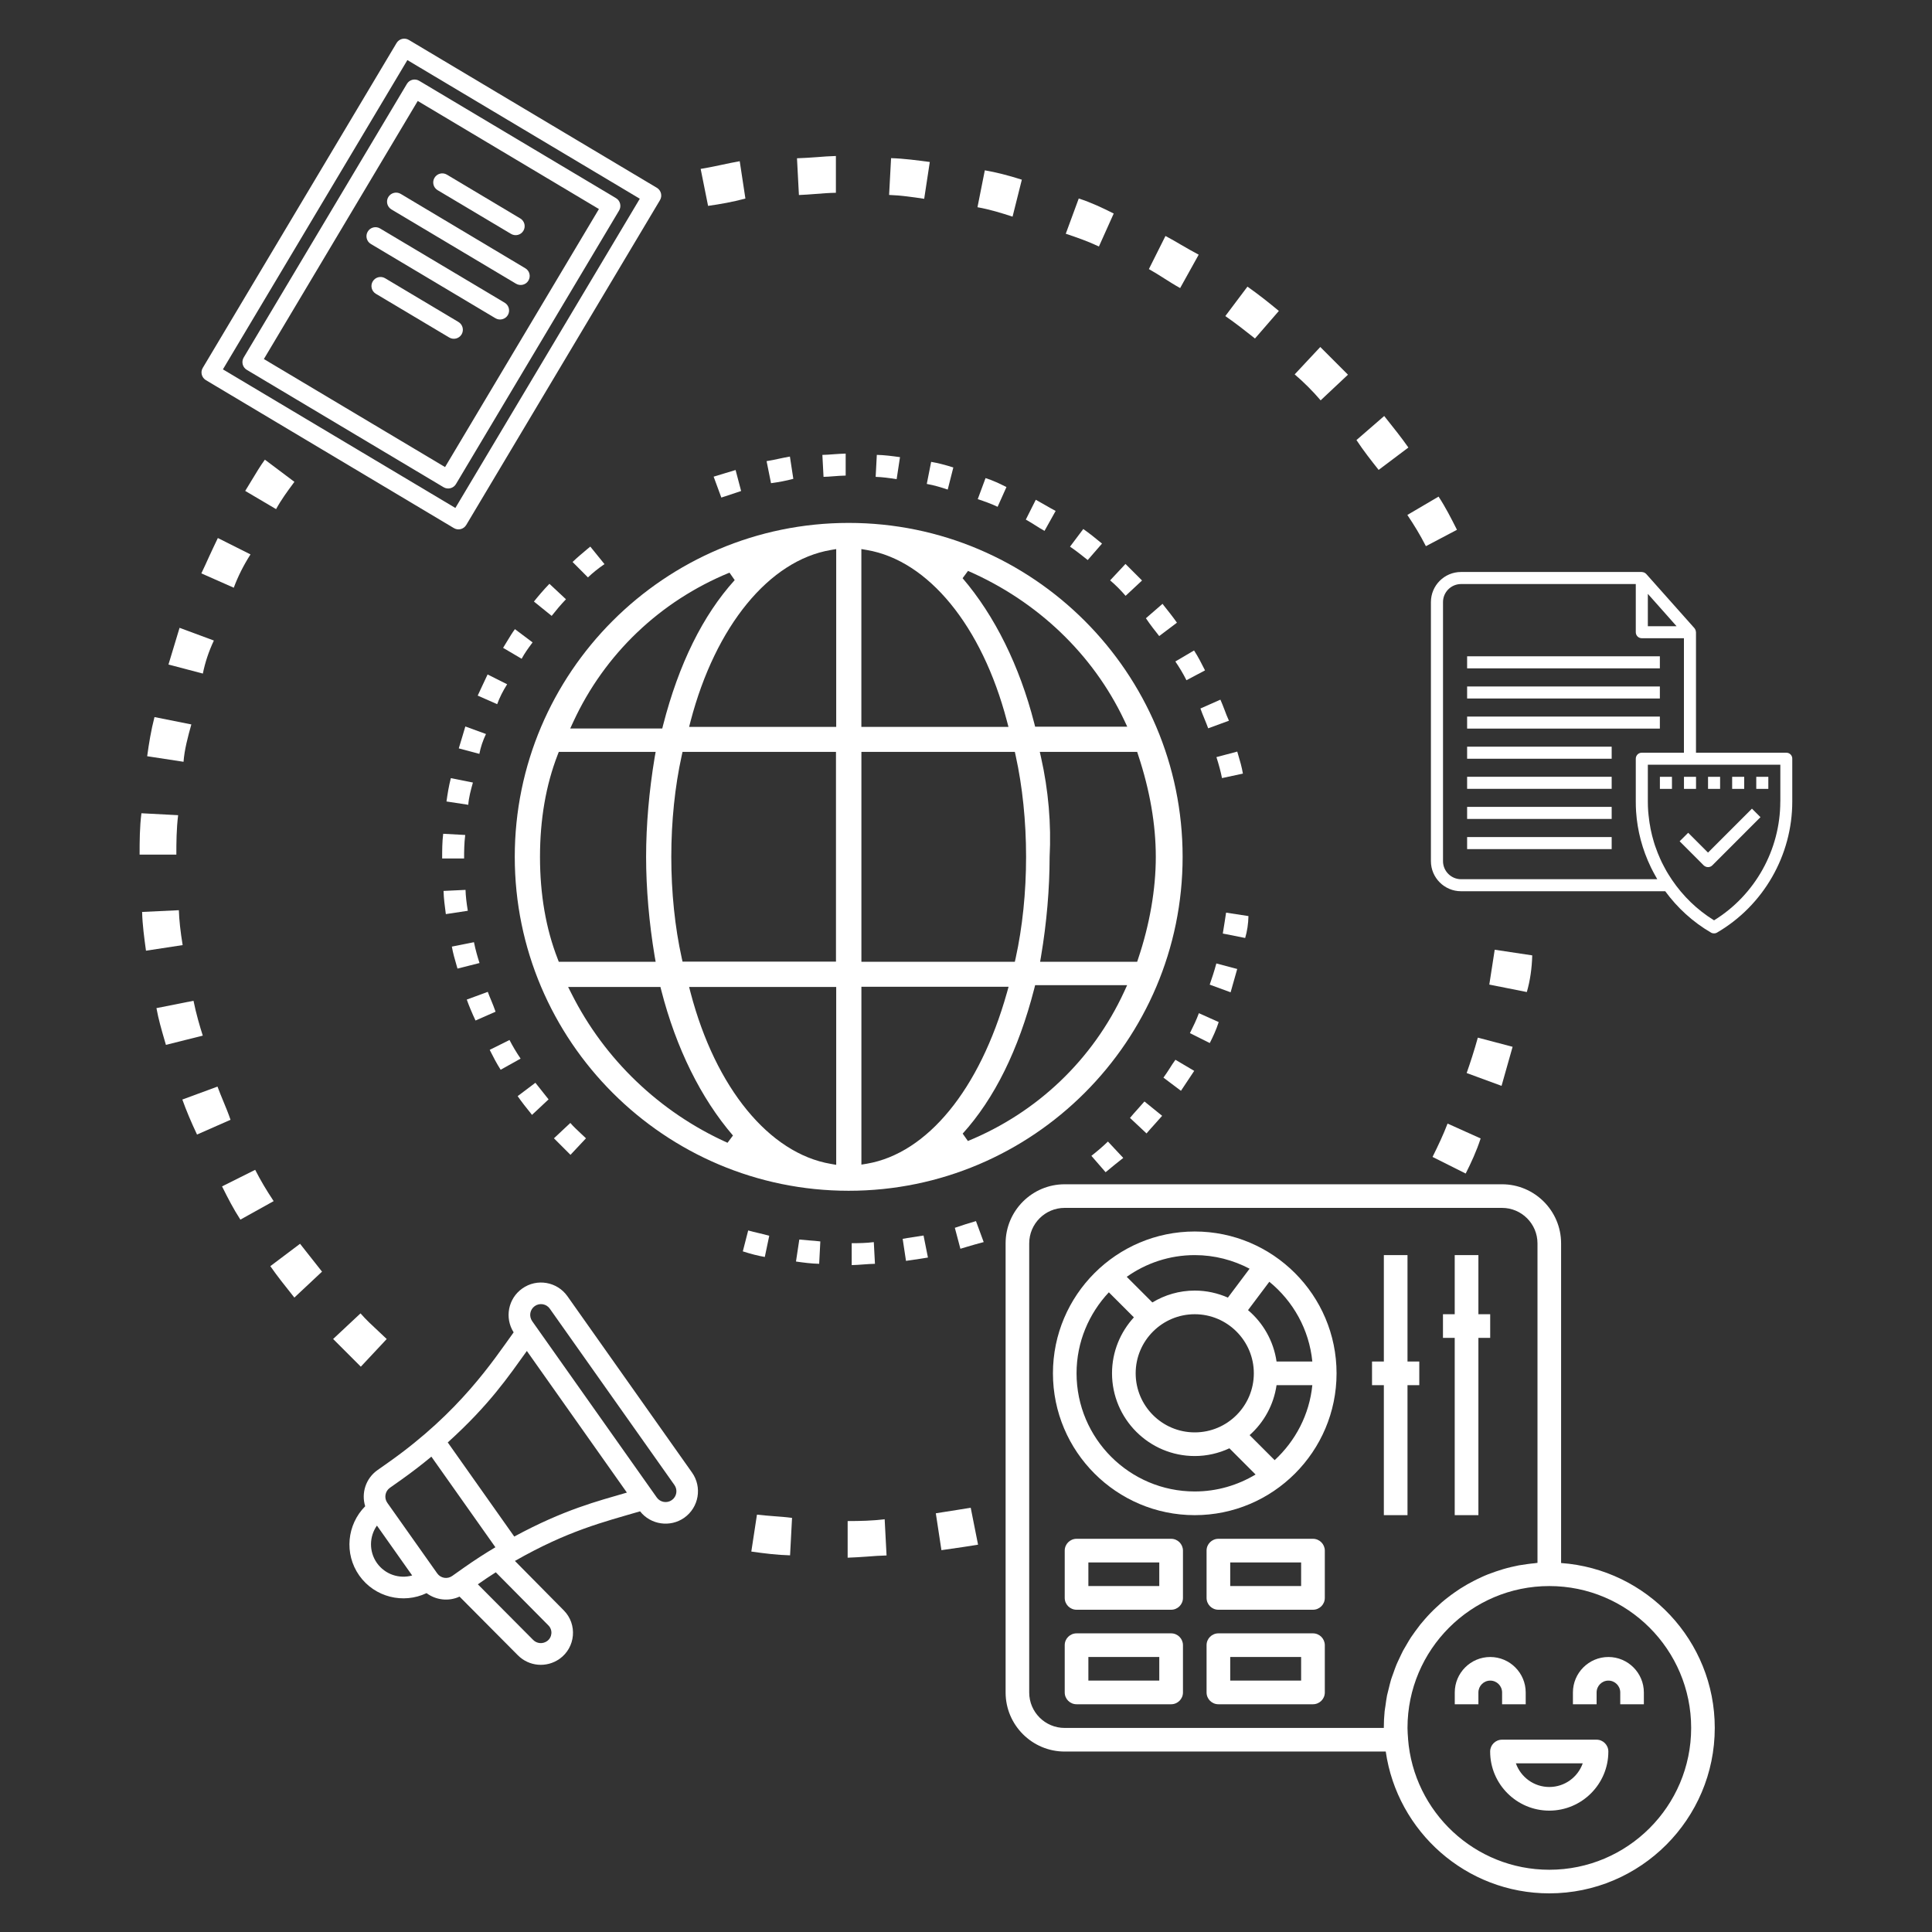 <?xml version="1.0" encoding="iso-8859-1"?>
<!-- Generator: Adobe Illustrator 15.1.0, SVG Export Plug-In . SVG Version: 6.00 Build 0)  -->
<!DOCTYPE svg PUBLIC "-//W3C//DTD SVG 1.1//EN" "http://www.w3.org/Graphics/SVG/1.1/DTD/svg11.dtd">
<svg version="1.1" id="Layer_1" xmlns="http://www.w3.org/2000/svg" xmlns:xlink="http://www.w3.org/1999/xlink" x="0px" y="0px"
	 width="50px" height="50px" viewBox="0 0 50 50" style="enable-background:new 0 0 50 50;" xml:space="preserve">
<rect x="0" y="0" width="50" height="50" fill="#333333" stroke="none"/>
<g>
	<defs>
		<rect id="SVGID_1_" width="50" height="50"/>
	</defs>
	<clipPath id="SVGID_2_">
		<use xlink:href="#SVGID_1_"  style="overflow:visible;"/>
	</clipPath>
	<path style="clip-path:url(#SVGID_2_);fill:#FFFFFF;" d="M12.484,17.742c-0.04,0.088-0.08,0.176-0.121,0.26l0.504,0.222
		c0.062-0.171,0.149-0.344,0.258-0.515l-0.506-0.254C12.574,17.547,12.529,17.644,12.484,17.742"/>
	<path style="clip-path:url(#SVGID_2_);fill:#FFFFFF;" d="M15.277,14.146l-0.076,0.062c-0.139,0.118-0.262,0.219-0.383,0.336
		l0.398,0.399c0.118-0.113,0.258-0.227,0.428-0.344L15.277,14.146z"/>
	<path style="clip-path:url(#SVGID_2_);fill:#FFFFFF;" d="M13.756,16.662c0.01-0.013,0.018-0.025,0.027-0.037l-0.457-0.343
		c-0.07,0.095-0.132,0.198-0.198,0.307c-0.034,0.057-0.07,0.118-0.108,0.177l0.48,0.283C13.58,16.9,13.673,16.774,13.756,16.662"/>
	<path style="clip-path:url(#SVGID_2_);fill:#FFFFFF;" d="M11.555,20.742l0.564,0.086c0.012-0.182,0.065-0.381,0.12-0.576
		l-0.571-0.114C11.615,20.342,11.582,20.547,11.555,20.742"/>
	<path style="clip-path:url(#SVGID_2_);fill:#FFFFFF;" d="M14.219,15.109c-0.15,0.154-0.295,0.326-0.401,0.459l0.459,0.371
		c0.113-0.141,0.23-0.285,0.37-0.43L14.219,15.109z"/>
	<path style="clip-path:url(#SVGID_2_);fill:#FFFFFF;" d="M11.959,19.083c-0.029,0.093-0.058,0.187-0.086,0.285l0.533,0.142
		c0.033-0.174,0.09-0.342,0.171-0.514l-0.534-0.195C12.016,18.898,11.986,18.99,11.959,19.083"/>
	<path style="clip-path:url(#SVGID_2_);fill:#FFFFFF;" d="M12.674,27.17l0.01,0.021c0.082,0.163,0.168,0.331,0.273,0.494
		l0.516-0.288c-0.116-0.173-0.205-0.322-0.287-0.482L12.674,27.17z"/>
	<path style="clip-path:url(#SVGID_2_);fill:#FFFFFF;" d="M11.443,22.217h0.568c0-0.187,0.002-0.395,0.029-0.608l-0.57-0.031
		C11.443,21.791,11.443,22.007,11.443,22.217"/>
	<path style="clip-path:url(#SVGID_2_);fill:#FFFFFF;" d="M12.825,26.183c-0.032-0.097-0.072-0.192-0.11-0.286
		c-0.032-0.074-0.063-0.151-0.091-0.228l-0.544,0.2c0.056,0.158,0.135,0.347,0.226,0.542L12.825,26.183z"/>
	<path style="clip-path:url(#SVGID_2_);fill:#FFFFFF;" d="M11.479,23.057c0.005,0.195,0.032,0.396,0.058,0.59l0.002,0.01
		l0.568-0.086c-0.035-0.208-0.055-0.389-0.059-0.541L11.479,23.057z"/>
	<path style="clip-path:url(#SVGID_2_);fill:#FFFFFF;" d="M11.84,25.067l0.57-0.144c-0.044-0.135-0.105-0.341-0.144-0.539
		l-0.572,0.114c0.029,0.167,0.074,0.321,0.121,0.483C11.823,25.01,11.832,25.038,11.84,25.067"/>
	<path style="clip-path:url(#SVGID_2_);fill:#FFFFFF;" d="M31.584,18.107l-0.517,0.229c0.03,0.087,0.067,0.177,0.103,0.264
		c0.033,0.081,0.068,0.165,0.098,0.249l0.537-0.197c-0.044-0.095-0.082-0.193-0.118-0.291
		C31.654,18.277,31.621,18.189,31.584,18.107"/>
	<path style="clip-path:url(#SVGID_2_);fill:#FFFFFF;" d="M13.768,28.853l0.429-0.401l-0.341-0.43l-0.459,0.346
		c0.104,0.15,0.226,0.305,0.336,0.44L13.768,28.853z"/>
	<path style="clip-path:url(#SVGID_2_);fill:#FFFFFF;" d="M30.902,16.834l-0.484,0.285c0.105,0.156,0.197,0.305,0.287,0.485
		l0.48-0.254l-0.01-0.022C31.094,17.166,31.008,16.998,30.902,16.834"/>
	<path style="clip-path:url(#SVGID_2_);fill:#FFFFFF;" d="M30,16.461l0.459-0.346c-0.105-0.151-0.228-0.304-0.337-0.441
		l-0.036-0.047L29.656,16C29.771,16.172,29.887,16.318,30,16.461"/>
	<path style="clip-path:url(#SVGID_2_);fill:#FFFFFF;" d="M18.469,12.336l0.199,0.541c0.128-0.041,0.256-0.084,0.385-0.127
		l0.127-0.043l-0.143-0.543c-0.099,0.029-0.192,0.058-0.285,0.086C18.658,12.279,18.567,12.307,18.469,12.336"/>
	<path style="clip-path:url(#SVGID_2_);fill:#FFFFFF;" d="M29.556,15.023l-0.429-0.428L28.73,15.02c0.143,0.121,0.281,0.26,0.4,0.4
		L29.556,15.023z"/>
	<path style="clip-path:url(#SVGID_2_);fill:#FFFFFF;" d="M20.443,11.816c-0.094,0.016-0.187,0.035-0.28,0.055
		c-0.106,0.023-0.214,0.047-0.324,0.063l0.115,0.571c0.194-0.027,0.374-0.058,0.577-0.113L20.443,11.816z"/>
	<path style="clip-path:url(#SVGID_2_);fill:#FFFFFF;" d="M28.673,29.543c-0.144,0.14-0.288,0.26-0.428,0.37l0.368,0.424
		c0.17-0.142,0.32-0.263,0.457-0.37L28.673,29.543z"/>
	<path style="clip-path:url(#SVGID_2_);fill:#FFFFFF;" d="M27.32,13.223c-0.09-0.047-0.182-0.1-0.27-0.151
		c-0.08-0.047-0.164-0.095-0.244-0.138l-0.258,0.513c0.084,0.046,0.162,0.096,0.239,0.144c0.079,0.05,0.16,0.102,0.245,0.148
		L27.32,13.223z"/>
	<path style="clip-path:url(#SVGID_2_);fill:#FFFFFF;" d="M27.692,14.147c0.164,0.112,0.309,0.228,0.448,0.339l0.01,0.008
		l0.37-0.426c-0.187-0.156-0.333-0.27-0.485-0.377L27.692,14.147z"/>
	<path style="clip-path:url(#SVGID_2_);fill:#FFFFFF;" d="M25.818,13.116l0.229-0.511c-0.172-0.086-0.349-0.172-0.541-0.232
		l-0.202,0.545C25.475,12.974,25.647,13.035,25.818,13.116"/>
	<path style="clip-path:url(#SVGID_2_);fill:#FFFFFF;" d="M31.646,24.16l0.579,0.115c0.051-0.17,0.081-0.369,0.085-0.567
		l-0.579-0.089c-0.014,0.084-0.027,0.172-0.04,0.26C31.676,23.974,31.662,24.07,31.646,24.16"/>
	<path style="clip-path:url(#SVGID_2_);fill:#FFFFFF;" d="M25.258,31.602c-0.191,0.054-0.363,0.111-0.529,0.168l-0.018,0.005
		l0.144,0.543c0.059-0.017,0.117-0.034,0.173-0.052c0.134-0.039,0.271-0.08,0.43-0.121L25.258,31.602z"/>
	<path style="clip-path:url(#SVGID_2_);fill:#FFFFFF;" d="M31.307,25.482l0.541,0.199l0.171-0.604l-0.54-0.143
		C31.423,25.142,31.363,25.32,31.307,25.482"/>
	<path style="clip-path:url(#SVGID_2_);fill:#FFFFFF;" d="M30.795,26.737l0.514,0.257c0.084-0.165,0.167-0.343,0.231-0.543
		l-0.513-0.23C30.965,26.391,30.885,26.557,30.795,26.737"/>
	<path style="clip-path:url(#SVGID_2_);fill:#FFFFFF;" d="M30.266,27.658c-0.05,0.077-0.101,0.156-0.156,0.231l0.453,0.341
		l0.151-0.227c0.064-0.096,0.129-0.193,0.192-0.289l-0.486-0.287C30.365,27.502,30.314,27.58,30.266,27.658"/>
	<path style="clip-path:url(#SVGID_2_);fill:#FFFFFF;" d="M30.076,28.877l-0.458-0.371c-0.056,0.066-0.116,0.134-0.176,0.199
		c-0.067,0.074-0.136,0.151-0.198,0.227l0.428,0.401c0.066-0.079,0.139-0.159,0.214-0.242
		C29.947,29.023,30.012,28.951,30.076,28.877"/>
	<path style="clip-path:url(#SVGID_2_);fill:#FFFFFF;" d="M20.6,32.648c0.193,0.028,0.396,0.055,0.6,0.059l0.03-0.579
		c-0.092-0.012-0.191-0.019-0.287-0.026c-0.085-0.007-0.173-0.015-0.257-0.023L20.6,32.648z"/>
	<path style="clip-path:url(#SVGID_2_);fill:#FFFFFF;" d="M19.908,31.982c-0.088-0.026-0.183-0.049-0.274-0.07
		c-0.09-0.021-0.183-0.042-0.271-0.068l-0.139,0.541c0.209,0.068,0.397,0.115,0.569,0.145L19.908,31.982z"/>
	<path style="clip-path:url(#SVGID_2_);fill:#FFFFFF;" d="M15.165,29.459c-0.045-0.043-0.089-0.084-0.133-0.125
		c-0.096-0.09-0.189-0.176-0.272-0.272l-0.424,0.397l0.428,0.428L15.165,29.459z"/>
	<path style="clip-path:url(#SVGID_2_);fill:#FFFFFF;" d="M22.662,12.341c0.172,0.005,0.36,0.031,0.543,0.06l0.087-0.571h-0.008
		c-0.194-0.027-0.395-0.054-0.592-0.058L22.662,12.341z"/>
	<path style="clip-path:url(#SVGID_2_);fill:#FFFFFF;" d="M21.283,11.773l0.03,0.568c0.08-0.002,0.165-0.007,0.255-0.015
		c0.104-0.008,0.209-0.016,0.318-0.018v-0.569c-0.1,0.002-0.201,0.01-0.298,0.016C21.488,11.763,21.386,11.771,21.283,11.773"/>
	<path style="clip-path:url(#SVGID_2_);fill:#FFFFFF;" d="M23.361,32.061l0.086,0.57l0.167-0.024c0.14-0.021,0.276-0.04,0.401-0.062
		l-0.114-0.57c-0.136,0.022-0.28,0.045-0.42,0.065L23.361,32.061z"/>
	<path style="clip-path:url(#SVGID_2_);fill:#FFFFFF;" d="M24.672,12.098c-0.214-0.068-0.402-0.116-0.574-0.145l-0.113,0.571
		c0.197,0.035,0.373,0.09,0.542,0.146L24.672,12.098z"/>
	<path style="clip-path:url(#SVGID_2_);fill:#FFFFFF;" d="M22.614,32.146c-0.198,0.025-0.376,0.027-0.572,0.028v0.567
		c0.099-0.002,0.2-0.01,0.298-0.017c0.099-0.007,0.202-0.015,0.304-0.017L22.614,32.146z"/>
	<path style="clip-path:url(#SVGID_2_);fill:#FFFFFF;" d="M32.02,19.451l-0.539,0.143c0.063,0.195,0.113,0.382,0.144,0.543
		l0.541-0.116c-0.028-0.169-0.073-0.324-0.122-0.487L32.02,19.451z"/>
	<path style="clip-path:url(#SVGID_2_);fill:#FFFFFF;" d="M13.322,22.175c0,4.765,3.877,8.642,8.642,8.642
		c4.765,0,8.642-3.877,8.642-8.642s-3.877-8.642-8.642-8.642C17.199,13.533,13.322,17.41,13.322,22.175 M29.092,25.667
		c-0.809,1.753-2.244,3.124-4.043,3.862l-0.135-0.191c0.824-0.91,1.447-2.172,1.852-3.751l0.023-0.091h2.381L29.092,25.667z
		 M29.457,19.543c0.302,0.91,0.455,1.797,0.455,2.632c0,0.84-0.158,1.75-0.455,2.633L29.43,24.89h-2.512l0.024-0.14
		c0.146-0.864,0.222-1.754,0.222-2.575c0.045-0.844-0.032-1.73-0.221-2.569l-0.033-0.147h2.52L29.457,19.543z M25.052,14.775
		c1.798,0.785,3.232,2.156,4.04,3.859l0.081,0.173h-2.384l-0.023-0.091c-0.38-1.482-1.021-2.779-1.854-3.752L25.052,14.775z
		 M22.293,14.21l0.141,0.024c1.591,0.27,2.98,1.967,3.625,4.427l0.04,0.151h-3.807V14.21z M22.293,19.459h3.971l0.021,0.095
		c0.176,0.797,0.27,1.703,0.27,2.621c0,0.916-0.094,1.823-0.27,2.622l-0.021,0.093h-3.971V19.459z M22.293,25.538h3.809
		l-0.043,0.153c-0.704,2.504-2.06,4.158-3.625,4.426l-0.141,0.023V25.538z M14.432,24.814c-0.304-0.779-0.457-1.667-0.457-2.639
		c0-0.968,0.153-1.856,0.456-2.638l0.03-0.078h2.507l-0.025,0.14c-0.144,0.865-0.222,1.754-0.222,2.576
		c0,0.821,0.078,1.711,0.222,2.575l0.025,0.14h-2.507L14.432,24.814z M18.828,29.575c-1.75-0.786-3.183-2.156-4.037-3.859
		l-0.088-0.173h2.389l0.023,0.09c0.382,1.49,1.024,2.789,1.854,3.754L18.828,29.575z M17.373,22.175c0-0.918,0.094-1.824,0.27-2.621
		l0.021-0.095h3.971v5.427h-3.971l-0.021-0.094C17.467,24,17.373,23.093,17.373,22.175 M21.641,30.146L21.5,30.121
		c-1.592-0.271-2.982-1.967-3.627-4.428l-0.039-0.15h3.807V30.146z M21.5,14.234l0.141-0.024v4.602h-3.807l0.039-0.151
		C18.518,16.201,19.906,14.505,21.5,14.234 M18.879,14.82l0.135,0.193c-0.824,0.91-1.447,2.172-1.852,3.75l-0.023,0.091h-2.382
		l0.079-0.171C15.645,16.929,17.08,15.558,18.879,14.82"/>
	<path style="clip-path:url(#SVGID_2_);fill:#FFFFFF;" d="M6.05,15.21c0.106-0.287,0.251-0.577,0.433-0.862l-0.845-0.424
		c-0.075,0.154-0.151,0.32-0.226,0.48c-0.065,0.145-0.133,0.293-0.201,0.435L6.05,15.21z"/>
	<path style="clip-path:url(#SVGID_2_);fill:#FFFFFF;" d="M7.582,12.521c0.013-0.018,0.025-0.034,0.037-0.051l-0.764-0.574
		c-0.116,0.159-0.221,0.334-0.332,0.518c-0.056,0.094-0.115,0.192-0.177,0.291l0.799,0.471C7.283,12.925,7.441,12.712,7.582,12.521"
		/>
	<path style="clip-path:url(#SVGID_2_);fill:#FFFFFF;" d="M3.809,19.571l0.941,0.144c0.022-0.307,0.11-0.639,0.202-0.967
		l-0.954-0.19C3.909,18.9,3.854,19.243,3.809,19.571"/>
	<path style="clip-path:url(#SVGID_2_);fill:#FFFFFF;" d="M4.503,16.725c-0.048,0.154-0.095,0.31-0.143,0.473l0.89,0.234
		c0.057-0.286,0.152-0.573,0.285-0.855l-0.888-0.329C4.598,16.413,4.551,16.568,4.503,16.725"/>
	<path style="clip-path:url(#SVGID_2_);fill:#FFFFFF;" d="M6.221,31.564l0.861-0.479c-0.193-0.291-0.341-0.541-0.478-0.81
		l-0.858,0.429l0.011,0.021C5.896,31.003,6.041,31.287,6.221,31.564"/>
	<path style="clip-path:url(#SVGID_2_);fill:#FFFFFF;" d="M3.613,22.117h0.951c0-0.314,0.002-0.662,0.046-1.02l-0.95-0.05
		C3.615,21.402,3.613,21.764,3.613,22.117"/>
	<path style="clip-path:url(#SVGID_2_);fill:#FFFFFF;" d="M5.966,28.98c-0.054-0.16-0.121-0.322-0.186-0.479
		c-0.051-0.124-0.104-0.251-0.151-0.38l-0.91,0.335c0.095,0.267,0.226,0.581,0.38,0.906L5.966,28.98z"/>
	<path style="clip-path:url(#SVGID_2_);fill:#FFFFFF;" d="M3.678,23.601c0.008,0.333,0.055,0.673,0.1,1.003l0.949-0.145
		c-0.057-0.345-0.09-0.648-0.098-0.903L3.678,23.601z"/>
	<path style="clip-path:url(#SVGID_2_);fill:#FFFFFF;" d="M4.294,27.041l0.954-0.239c-0.074-0.231-0.174-0.571-0.24-0.902
		l-0.959,0.19c0.051,0.283,0.127,0.545,0.207,0.821C4.269,26.954,4.281,26.998,4.294,27.041"/>
	<path style="clip-path:url(#SVGID_2_);fill:#FFFFFF;" d="M7.618,33.581l0.716-0.671l-0.569-0.721l-0.769,0.579
		c0.179,0.257,0.386,0.517,0.571,0.749L7.618,33.581z"/>
	<path style="clip-path:url(#SVGID_2_);fill:#FFFFFF;" d="M37.706,13.711l-0.01-0.02c-0.14-0.276-0.284-0.562-0.466-0.839
		l-0.808,0.475c0.175,0.261,0.329,0.511,0.48,0.808L37.706,13.711z"/>
	<path style="clip-path:url(#SVGID_2_);fill:#FFFFFF;" d="M35.823,10.766l-0.718,0.623c0.19,0.287,0.385,0.533,0.574,0.772
		l0.77-0.579c-0.18-0.257-0.387-0.516-0.572-0.748L35.823,10.766z"/>
	<path style="clip-path:url(#SVGID_2_);fill:#FFFFFF;" d="M34.169,8.98l-0.663,0.709c0.238,0.203,0.471,0.436,0.672,0.672
		l0.707-0.664L34.169,8.98z"/>
	<path style="clip-path:url(#SVGID_2_);fill:#FFFFFF;" d="M19.144,4.172c-0.156,0.027-0.314,0.061-0.469,0.094
		c-0.177,0.037-0.359,0.076-0.542,0.105l0.192,0.957c0.326-0.046,0.627-0.099,0.966-0.19L19.144,4.172z"/>
	<path style="clip-path:url(#SVGID_2_);fill:#FFFFFF;" d="M30.162,6.107l-0.429,0.857c0.14,0.078,0.272,0.162,0.401,0.244
		c0.131,0.083,0.266,0.169,0.408,0.247l0.48-0.864c-0.152-0.08-0.305-0.168-0.453-0.254C30.437,6.259,30.299,6.179,30.162,6.107"/>
	<path style="clip-path:url(#SVGID_2_);fill:#FFFFFF;" d="M31.711,8.18c0.277,0.191,0.521,0.386,0.76,0.574l0.008,0.006l0.618-0.713
		c-0.269-0.223-0.521-0.423-0.813-0.629L31.711,8.18z"/>
	<path style="clip-path:url(#SVGID_2_);fill:#FFFFFF;" d="M27.582,6.049c0.283,0.095,0.572,0.195,0.858,0.33l0.383-0.853
		c-0.287-0.144-0.583-0.286-0.905-0.389L27.582,6.049z"/>
	<path style="clip-path:url(#SVGID_2_);fill:#FFFFFF;" d="M39.654,24.725l-0.971-0.146c-0.022,0.14-0.045,0.287-0.067,0.433
		c-0.023,0.159-0.049,0.318-0.073,0.469l0.971,0.193C39.598,25.388,39.646,25.058,39.654,24.725"/>
	<path style="clip-path:url(#SVGID_2_);fill:#FFFFFF;" d="M37.957,27.77l0.903,0.332l0.286-1.011l-0.9-0.237
		C38.151,27.197,38.053,27.496,37.957,27.77"/>
	<path style="clip-path:url(#SVGID_2_);fill:#FFFFFF;" d="M37.074,29.941l0.858,0.43c0.14-0.277,0.278-0.574,0.387-0.908
		l-0.856-0.385C37.355,29.361,37.223,29.641,37.074,29.941"/>
	<path style="clip-path:url(#SVGID_2_);fill:#FFFFFF;" d="M20.498,39.283c-0.154-0.021-0.319-0.033-0.48-0.045
		c-0.143-0.012-0.289-0.022-0.428-0.039l-0.146,0.955c0.325,0.047,0.665,0.089,1.003,0.098L20.498,39.283z"/>
	<path style="clip-path:url(#SVGID_2_);fill:#FFFFFF;" d="M9.791,34.449c-0.164-0.152-0.32-0.297-0.461-0.459l-0.709,0.663
		l0.717,0.717l0.67-0.716C9.936,34.584,9.862,34.516,9.791,34.449"/>
	<path style="clip-path:url(#SVGID_2_);fill:#FFFFFF;" d="M23.01,5.045c0.287,0.01,0.602,0.053,0.908,0.1l0.145-0.953
		c-0.33-0.043-0.67-0.09-1.002-0.099L23.01,5.045z"/>
	<path style="clip-path:url(#SVGID_2_);fill:#FFFFFF;" d="M20.626,4.096l0.05,0.951C20.81,5.042,20.951,5.032,21.1,5.02
		c0.173-0.014,0.352-0.028,0.533-0.031V4.037c-0.166,0.004-0.334,0.017-0.498,0.03C20.969,4.078,20.797,4.092,20.626,4.096"/>
	<path style="clip-path:url(#SVGID_2_);fill:#FFFFFF;" d="M24.219,39.164l0.145,0.954c0.088-0.013,0.177-0.026,0.265-0.038
		c0.241-0.035,0.471-0.068,0.683-0.104l-0.19-0.956c-0.23,0.039-0.479,0.077-0.715,0.114L24.219,39.164z"/>
	<path style="clip-path:url(#SVGID_2_);fill:#FFFFFF;" d="M26.445,4.65c-0.355-0.113-0.671-0.193-0.958-0.242l-0.19,0.955
		c0.329,0.059,0.624,0.151,0.908,0.244L26.445,4.65z"/>
	<path style="clip-path:url(#SVGID_2_);fill:#FFFFFF;" d="M21.937,40.313c0.166-0.005,0.334-0.017,0.497-0.028
		c0.167-0.014,0.338-0.025,0.51-0.03l-0.049-0.937c-0.332,0.041-0.631,0.046-0.958,0.047V40.313z"/>
	<path style="clip-path:url(#SVGID_2_);fill:#FFFFFF;" d="M10.582,1.034c-0.111-0.067-0.255-0.03-0.32,0.081L5.248,9.52
		C5.181,9.63,5.219,9.774,5.33,9.839l6.416,3.828c0.111,0.067,0.255,0.03,0.321-0.082l5.013-8.405c0.066-0.11,0.03-0.255-0.081-0.32
		L10.582,1.034z M11.785,13.146L5.769,9.559l4.774-8.004l6.015,3.588L11.785,13.146z"/>
	<path style="clip-path:url(#SVGID_2_);fill:#FFFFFF;" d="M6.307,9.252c-0.066,0.111-0.03,0.255,0.081,0.32l5.091,3.037
		c0.111,0.067,0.256,0.029,0.321-0.081l4.222-7.08c0.066-0.11,0.03-0.255-0.08-0.32L10.85,2.092c-0.111-0.067-0.255-0.031-0.32,0.08
		L6.307,9.252z M10.811,2.613L15.5,5.41l-3.982,6.678L6.829,9.292L10.811,2.613z"/>
	<path style="clip-path:url(#SVGID_2_);fill:#FFFFFF;" d="M13.225,6.053c0.111,0.066,0.254,0.031,0.32-0.08
		c0.067-0.111,0.03-0.255-0.081-0.32L11.566,4.52c-0.112-0.067-0.255-0.029-0.321,0.081c-0.066,0.111-0.031,0.255,0.081,0.321
		L13.225,6.053z"/>
	<path style="clip-path:url(#SVGID_2_);fill:#FFFFFF;" d="M9.967,7.201c-0.111-0.066-0.254-0.029-0.32,0.081
		c-0.067,0.11-0.031,0.255,0.08,0.321l1.898,1.131c0.112,0.067,0.255,0.03,0.321-0.08c0.066-0.111,0.03-0.255-0.081-0.321
		L9.967,7.201z"/>
	<path style="clip-path:url(#SVGID_2_);fill:#FFFFFF;" d="M13.354,7.342c0.111,0.066,0.256,0.031,0.321-0.08
		c0.067-0.111,0.031-0.255-0.081-0.32l-3.223-1.924c-0.111-0.066-0.255-0.03-0.322,0.082C9.983,5.211,10.02,5.354,10.13,5.42
		L13.354,7.342z"/>
	<path style="clip-path:url(#SVGID_2_);fill:#FFFFFF;" d="M9.598,6.314l3.224,1.922c0.11,0.066,0.255,0.029,0.321-0.081
		c0.065-0.111,0.029-0.255-0.082-0.321L9.837,5.913c-0.11-0.067-0.255-0.03-0.32,0.081C9.451,6.104,9.487,6.249,9.598,6.314"/>
	<path style="clip-path:url(#SVGID_2_);fill:#FFFFFF;" d="M17.709,39.279c0.378-0.268,0.468-0.791,0.201-1.169l-3.225-4.564
		c-0.267-0.378-0.791-0.468-1.168-0.2c-0.367,0.258-0.463,0.76-0.224,1.135c-0.538,0.746-1.389,2.056-3.221,3.352l-0.305,0.215
		c-0.303,0.215-0.421,0.596-0.316,0.934c-0.471,0.473-0.55,1.23-0.153,1.793c0.399,0.563,1.139,0.742,1.741,0.455
		c0.244,0.182,0.574,0.22,0.854,0.09l1.509,1.518c0.289,0.291,0.742,0.33,1.078,0.094c0.417-0.295,0.469-0.895,0.11-1.256
		l-1.264-1.279c1.371-0.781,2.274-1.002,3.239-1.284C16.838,39.461,17.344,39.536,17.709,39.279 M13.84,33.801
		c0.126-0.088,0.301-0.059,0.389,0.068l3.226,4.564c0.088,0.125,0.059,0.3-0.068,0.389c-0.125,0.089-0.3,0.059-0.389-0.066
		l-3.225-4.564C13.684,34.064,13.713,33.891,13.84,33.801 M9.755,40.451c-0.21-0.298-0.199-0.687,0-0.969l0.912,1.291
		C10.335,40.867,9.966,40.748,9.755,40.451 M11.704,40.785c-0.126,0.09-0.301,0.06-0.389-0.066l-1.291-1.826
		c-0.089-0.125-0.059-0.301,0.067-0.389l0.304-0.215c0.262-0.186,0.518-0.383,0.769-0.591l1.657,2.345
		c-0.28,0.166-0.553,0.344-0.813,0.527L11.704,40.785z M14.193,42.066c0.117,0.117,0.099,0.311-0.035,0.406
		c-0.113,0.079-0.264,0.066-0.36-0.031l-1.431-1.439c0.15-0.106,0.306-0.211,0.464-0.311L14.193,42.066z M13.309,39.766
		l-1.721-2.436c1.084-0.979,1.571-1.707,2.047-2.367l2.589,3.665C15.466,38.85,14.605,39.064,13.309,39.766"/>
	<path style="clip-path:url(#SVGID_2_);fill:#FFFFFF;" d="M46.23,19.48h-2.338v-3.119c0-0.002-0.002-0.006-0.002-0.008
		c0-0.012-0.004-0.025-0.006-0.037c-0.002-0.004-0.003-0.009-0.006-0.013c-0.006-0.016-0.014-0.032-0.025-0.045l-1.248-1.403
		c-0.014-0.015-0.029-0.025-0.047-0.035c-0.006-0.002-0.01-0.004-0.016-0.006c-0.014-0.006-0.029-0.007-0.044-0.009
		c-0.003,0-0.007-0.002-0.01-0.002h-4.677c-0.43,0-0.779,0.349-0.779,0.779v6.704c0,0.43,0.35,0.779,0.779,0.779h5.285
		c0.313,0.428,0.713,0.796,1.184,1.07c0.024,0.015,0.052,0.021,0.079,0.021c0.026,0,0.054-0.006,0.078-0.021
		c1.202-0.701,1.947-2,1.947-3.391v-1.108C46.386,19.549,46.316,19.48,46.23,19.48 M42.646,15.369l0.339,0.381l0.404,0.456h-0.743
		V15.369z M37.813,22.754c-0.258,0-0.468-0.21-0.468-0.468v-6.704c0-0.258,0.21-0.467,0.468-0.467h4.521v1.246
		c0,0.087,0.069,0.156,0.155,0.156h1.091v2.963h-1.091c-0.086,0-0.155,0.069-0.155,0.156v1.108c0,0.086,0.002,0.174,0.008,0.26
		c0.033,0.502,0.164,0.987,0.381,1.438c0.007,0.013,0.013,0.027,0.02,0.04c0.025,0.053,0.055,0.105,0.083,0.157
		c0.015,0.026,0.028,0.052,0.044,0.079c0.007,0.011,0.013,0.024,0.02,0.036H37.813z M46.074,20.744c0,1.25-0.654,2.42-1.714,3.074
		c-0.438-0.269-0.805-0.629-1.087-1.044c-0.031-0.046-0.062-0.093-0.09-0.139c-0.019-0.031-0.037-0.061-0.055-0.091
		c-0.023-0.041-0.045-0.083-0.067-0.124c-0.019-0.036-0.038-0.072-0.056-0.109c-0.016-0.031-0.029-0.063-0.043-0.094
		c-0.041-0.092-0.079-0.186-0.112-0.282c-0.008-0.021-0.017-0.043-0.023-0.064c-0.017-0.049-0.03-0.1-0.044-0.149
		c-0.01-0.033-0.019-0.063-0.026-0.094c-0.012-0.046-0.022-0.093-0.032-0.14c-0.008-0.039-0.016-0.076-0.021-0.115
		c-0.008-0.042-0.016-0.084-0.021-0.127c-0.007-0.049-0.012-0.098-0.018-0.147c-0.003-0.033-0.007-0.067-0.01-0.101
		c-0.006-0.084-0.009-0.169-0.009-0.254v-0.953h3.429V20.744z"/>
	<path style="clip-path:url(#SVGID_2_);fill:#FFFFFF;" d="M44.204,22.441c0.04,0,0.08-0.015,0.11-0.045l1.247-1.248l-0.221-0.22
		l-1.137,1.137l-0.513-0.513l-0.221,0.22l0.623,0.624C44.125,22.426,44.164,22.441,44.204,22.441"/>
	<rect x="37.969" y="16.985" style="clip-path:url(#SVGID_2_);fill:#FFFFFF;" width="4.988" height="0.312"/>
	<rect x="37.969" y="17.766" style="clip-path:url(#SVGID_2_);fill:#FFFFFF;" width="4.988" height="0.311"/>
	<rect x="37.969" y="18.545" style="clip-path:url(#SVGID_2_);fill:#FFFFFF;" width="4.988" height="0.311"/>
	<rect x="37.969" y="19.324" style="clip-path:url(#SVGID_2_);fill:#FFFFFF;" width="3.741" height="0.312"/>
	<rect x="37.969" y="20.103" style="clip-path:url(#SVGID_2_);fill:#FFFFFF;" width="3.741" height="0.312"/>
	<rect x="37.969" y="20.882" style="clip-path:url(#SVGID_2_);fill:#FFFFFF;" width="3.741" height="0.312"/>
	<rect x="37.969" y="21.663" style="clip-path:url(#SVGID_2_);fill:#FFFFFF;" width="3.741" height="0.312"/>
	<rect x="42.958" y="20.104" style="clip-path:url(#SVGID_2_);fill:#FFFFFF;" width="0.312" height="0.312"/>
	<rect x="43.581" y="20.104" style="clip-path:url(#SVGID_2_);fill:#FFFFFF;" width="0.312" height="0.312"/>
	<rect x="44.204" y="20.104" style="clip-path:url(#SVGID_2_);fill:#FFFFFF;" width="0.312" height="0.312"/>
	<rect x="44.828" y="20.104" style="clip-path:url(#SVGID_2_);fill:#FFFFFF;" width="0.312" height="0.312"/>
	<rect x="45.452" y="20.104" style="clip-path:url(#SVGID_2_);fill:#FFFFFF;" width="0.312" height="0.312"/>
	<path style="clip-path:url(#SVGID_2_);fill:#FFFFFF;" d="M26.025,32.178v11.623c0,0.843,0.687,1.529,1.529,1.529h8.309
		c0.298,2.071,2.08,3.67,4.232,3.67c2.361,0,4.283-1.921,4.283-4.282c0-2.258-1.758-4.108-3.977-4.267v-8.273
		c0-0.844-0.687-1.529-1.529-1.529H27.555C26.712,30.648,26.025,31.334,26.025,32.178 M40.096,41.047
		c2.024,0,3.671,1.646,3.671,3.671s-1.646,3.671-3.671,3.671c-1.928,0-3.51-1.495-3.656-3.387l0.001-0.001
		c-0.007-0.095-0.015-0.188-0.015-0.283C36.426,42.693,38.072,41.047,40.096,41.047 M39.79,32.178v8.269
		c-0.023,0.001-0.046,0.007-0.068,0.009c-0.065,0.005-0.128,0.014-0.192,0.022c-0.076,0.01-0.15,0.021-0.226,0.034
		c-0.063,0.012-0.126,0.026-0.188,0.041c-0.073,0.018-0.146,0.035-0.216,0.057c-0.063,0.018-0.121,0.037-0.182,0.058
		c-0.07,0.024-0.139,0.049-0.207,0.075c-0.059,0.023-0.118,0.049-0.174,0.075c-0.066,0.03-0.132,0.062-0.195,0.095
		c-0.057,0.029-0.113,0.059-0.168,0.09c-0.062,0.036-0.123,0.072-0.184,0.111c-0.053,0.035-0.105,0.07-0.156,0.106
		c-0.059,0.041-0.116,0.084-0.172,0.128c-0.05,0.039-0.1,0.078-0.147,0.119c-0.054,0.047-0.106,0.095-0.157,0.144
		c-0.047,0.044-0.092,0.087-0.135,0.132c-0.051,0.052-0.098,0.105-0.145,0.158c-0.041,0.048-0.083,0.095-0.123,0.145
		c-0.044,0.056-0.086,0.112-0.129,0.172c-0.036,0.051-0.073,0.101-0.108,0.153c-0.041,0.061-0.076,0.124-0.113,0.187
		c-0.031,0.054-0.063,0.106-0.094,0.161c-0.034,0.064-0.064,0.134-0.097,0.202c-0.025,0.055-0.053,0.109-0.076,0.166
		c-0.029,0.07-0.054,0.145-0.08,0.218c-0.02,0.056-0.041,0.11-0.059,0.167c-0.023,0.078-0.041,0.159-0.061,0.238
		c-0.014,0.056-0.029,0.109-0.041,0.164c-0.018,0.09-0.029,0.183-0.042,0.274c-0.006,0.048-0.016,0.093-0.021,0.142
		c-0.014,0.142-0.021,0.284-0.021,0.429h-8.26c-0.506,0-0.917-0.411-0.917-0.917V32.178c0-0.506,0.411-0.918,0.917-0.918h11.318
		C39.379,31.26,39.79,31.672,39.79,32.178"/>
	<path style="clip-path:url(#SVGID_2_);fill:#FFFFFF;" d="M38.261,43.801c0-0.17,0.138-0.307,0.306-0.307
		c0.17,0,0.307,0.137,0.307,0.307v0.305h0.611v-0.305c0-0.506-0.412-0.918-0.918-0.918s-0.918,0.412-0.918,0.918v0.305h0.612V43.801
		z"/>
	<path style="clip-path:url(#SVGID_2_);fill:#FFFFFF;" d="M41.32,43.801c0-0.17,0.137-0.307,0.305-0.307
		c0.17,0,0.307,0.137,0.307,0.307v0.305h0.611v-0.305c0-0.506-0.412-0.918-0.918-0.918s-0.918,0.412-0.918,0.918v0.305h0.613V43.801
		z"/>
	<path style="clip-path:url(#SVGID_2_);fill:#FFFFFF;" d="M38.565,45.33c0,0.843,0.688,1.529,1.53,1.529
		c0.844,0,1.529-0.687,1.529-1.529c0-0.17-0.137-0.307-0.305-0.307h-2.447C38.703,45.023,38.565,45.16,38.565,45.33 M40.961,45.635
		c-0.126,0.357-0.466,0.612-0.865,0.612c-0.398,0-0.739-0.255-0.865-0.612H40.961z"/>
	<path style="clip-path:url(#SVGID_2_);fill:#FFFFFF;" d="M30.92,39.212c2.023,0,3.67-1.646,3.67-3.671
		c0-2.023-1.646-3.67-3.67-3.67s-3.67,1.646-3.67,3.67C27.25,37.565,28.896,39.212,30.92,39.212 M32.988,37.789l-0.648-0.648
		c0.369-0.328,0.623-0.781,0.697-1.293h0.926C33.887,36.613,33.524,37.294,32.988,37.789 M30.92,37.07
		c-0.844,0-1.529-0.686-1.529-1.529c0-0.843,0.686-1.529,1.529-1.529s1.529,0.687,1.529,1.529
		C32.449,36.385,31.764,37.07,30.92,37.07 M33.963,35.236h-0.926c-0.077-0.531-0.347-0.999-0.738-1.33l0.551-0.734
		C33.464,33.672,33.881,34.405,33.963,35.236 M30.92,32.482c0.512,0,0.994,0.129,1.419,0.352l-0.561,0.748
		c-0.263-0.116-0.554-0.182-0.858-0.182c-0.401,0-0.775,0.113-1.097,0.307l-0.663-0.663C29.658,32.691,30.266,32.482,30.92,32.482
		 M28.697,33.445l0.648,0.648c-0.35,0.383-0.566,0.89-0.566,1.447c0,1.181,0.96,2.142,2.141,2.142c0.32,0,0.623-0.073,0.897-0.2
		l0.677,0.678c-0.461,0.277-0.998,0.439-1.574,0.439c-1.687,0-3.059-1.371-3.059-3.059C27.861,34.73,28.182,33.994,28.697,33.445"/>
	<polygon style="clip-path:url(#SVGID_2_);fill:#FFFFFF;" points="37.648,39.212 38.261,39.212 38.261,34.624 38.566,34.624 
		38.566,34.012 38.261,34.012 38.261,32.482 37.648,32.482 37.648,34.012 37.344,34.012 37.344,34.624 37.648,34.624 	"/>
	<polygon style="clip-path:url(#SVGID_2_);fill:#FFFFFF;" points="35.814,39.212 36.426,39.212 36.426,35.848 36.731,35.848 
		36.731,35.236 36.426,35.236 36.426,32.482 35.814,32.482 35.814,35.236 35.508,35.236 35.508,35.848 35.814,35.848 	"/>
	<path style="clip-path:url(#SVGID_2_);fill:#FFFFFF;" d="M30.309,39.824h-2.447c-0.17,0-0.307,0.137-0.307,0.305v1.225
		c0,0.169,0.137,0.306,0.307,0.306h2.447c0.169,0,0.306-0.137,0.306-0.306v-1.225C30.614,39.961,30.478,39.824,30.309,39.824
		 M30.002,41.047h-1.835v-0.611h1.835V41.047z"/>
	<path style="clip-path:url(#SVGID_2_);fill:#FFFFFF;" d="M33.979,39.824h-2.447c-0.169,0-0.306,0.137-0.306,0.305v1.225
		c0,0.169,0.137,0.306,0.306,0.306h2.447c0.17,0,0.307-0.137,0.307-0.306v-1.225C34.285,39.961,34.148,39.824,33.979,39.824
		 M33.673,41.047h-1.835v-0.611h1.835V41.047z"/>
	<path style="clip-path:url(#SVGID_2_);fill:#FFFFFF;" d="M30.309,42.271h-2.447c-0.17,0-0.307,0.137-0.307,0.305v1.225
		c0,0.168,0.137,0.305,0.307,0.305h2.447c0.169,0,0.306-0.137,0.306-0.305v-1.225C30.614,42.408,30.478,42.271,30.309,42.271
		 M30.002,43.494h-1.835v-0.611h1.835V43.494z"/>
	<path style="clip-path:url(#SVGID_2_);fill:#FFFFFF;" d="M33.979,42.271h-2.447c-0.169,0-0.306,0.137-0.306,0.305v1.225
		c0,0.168,0.137,0.305,0.306,0.305h2.447c0.17,0,0.307-0.137,0.307-0.305v-1.225C34.285,42.408,34.148,42.271,33.979,42.271
		 M33.673,43.494h-1.835v-0.611h1.835V43.494z"/>
</g>
</svg>
